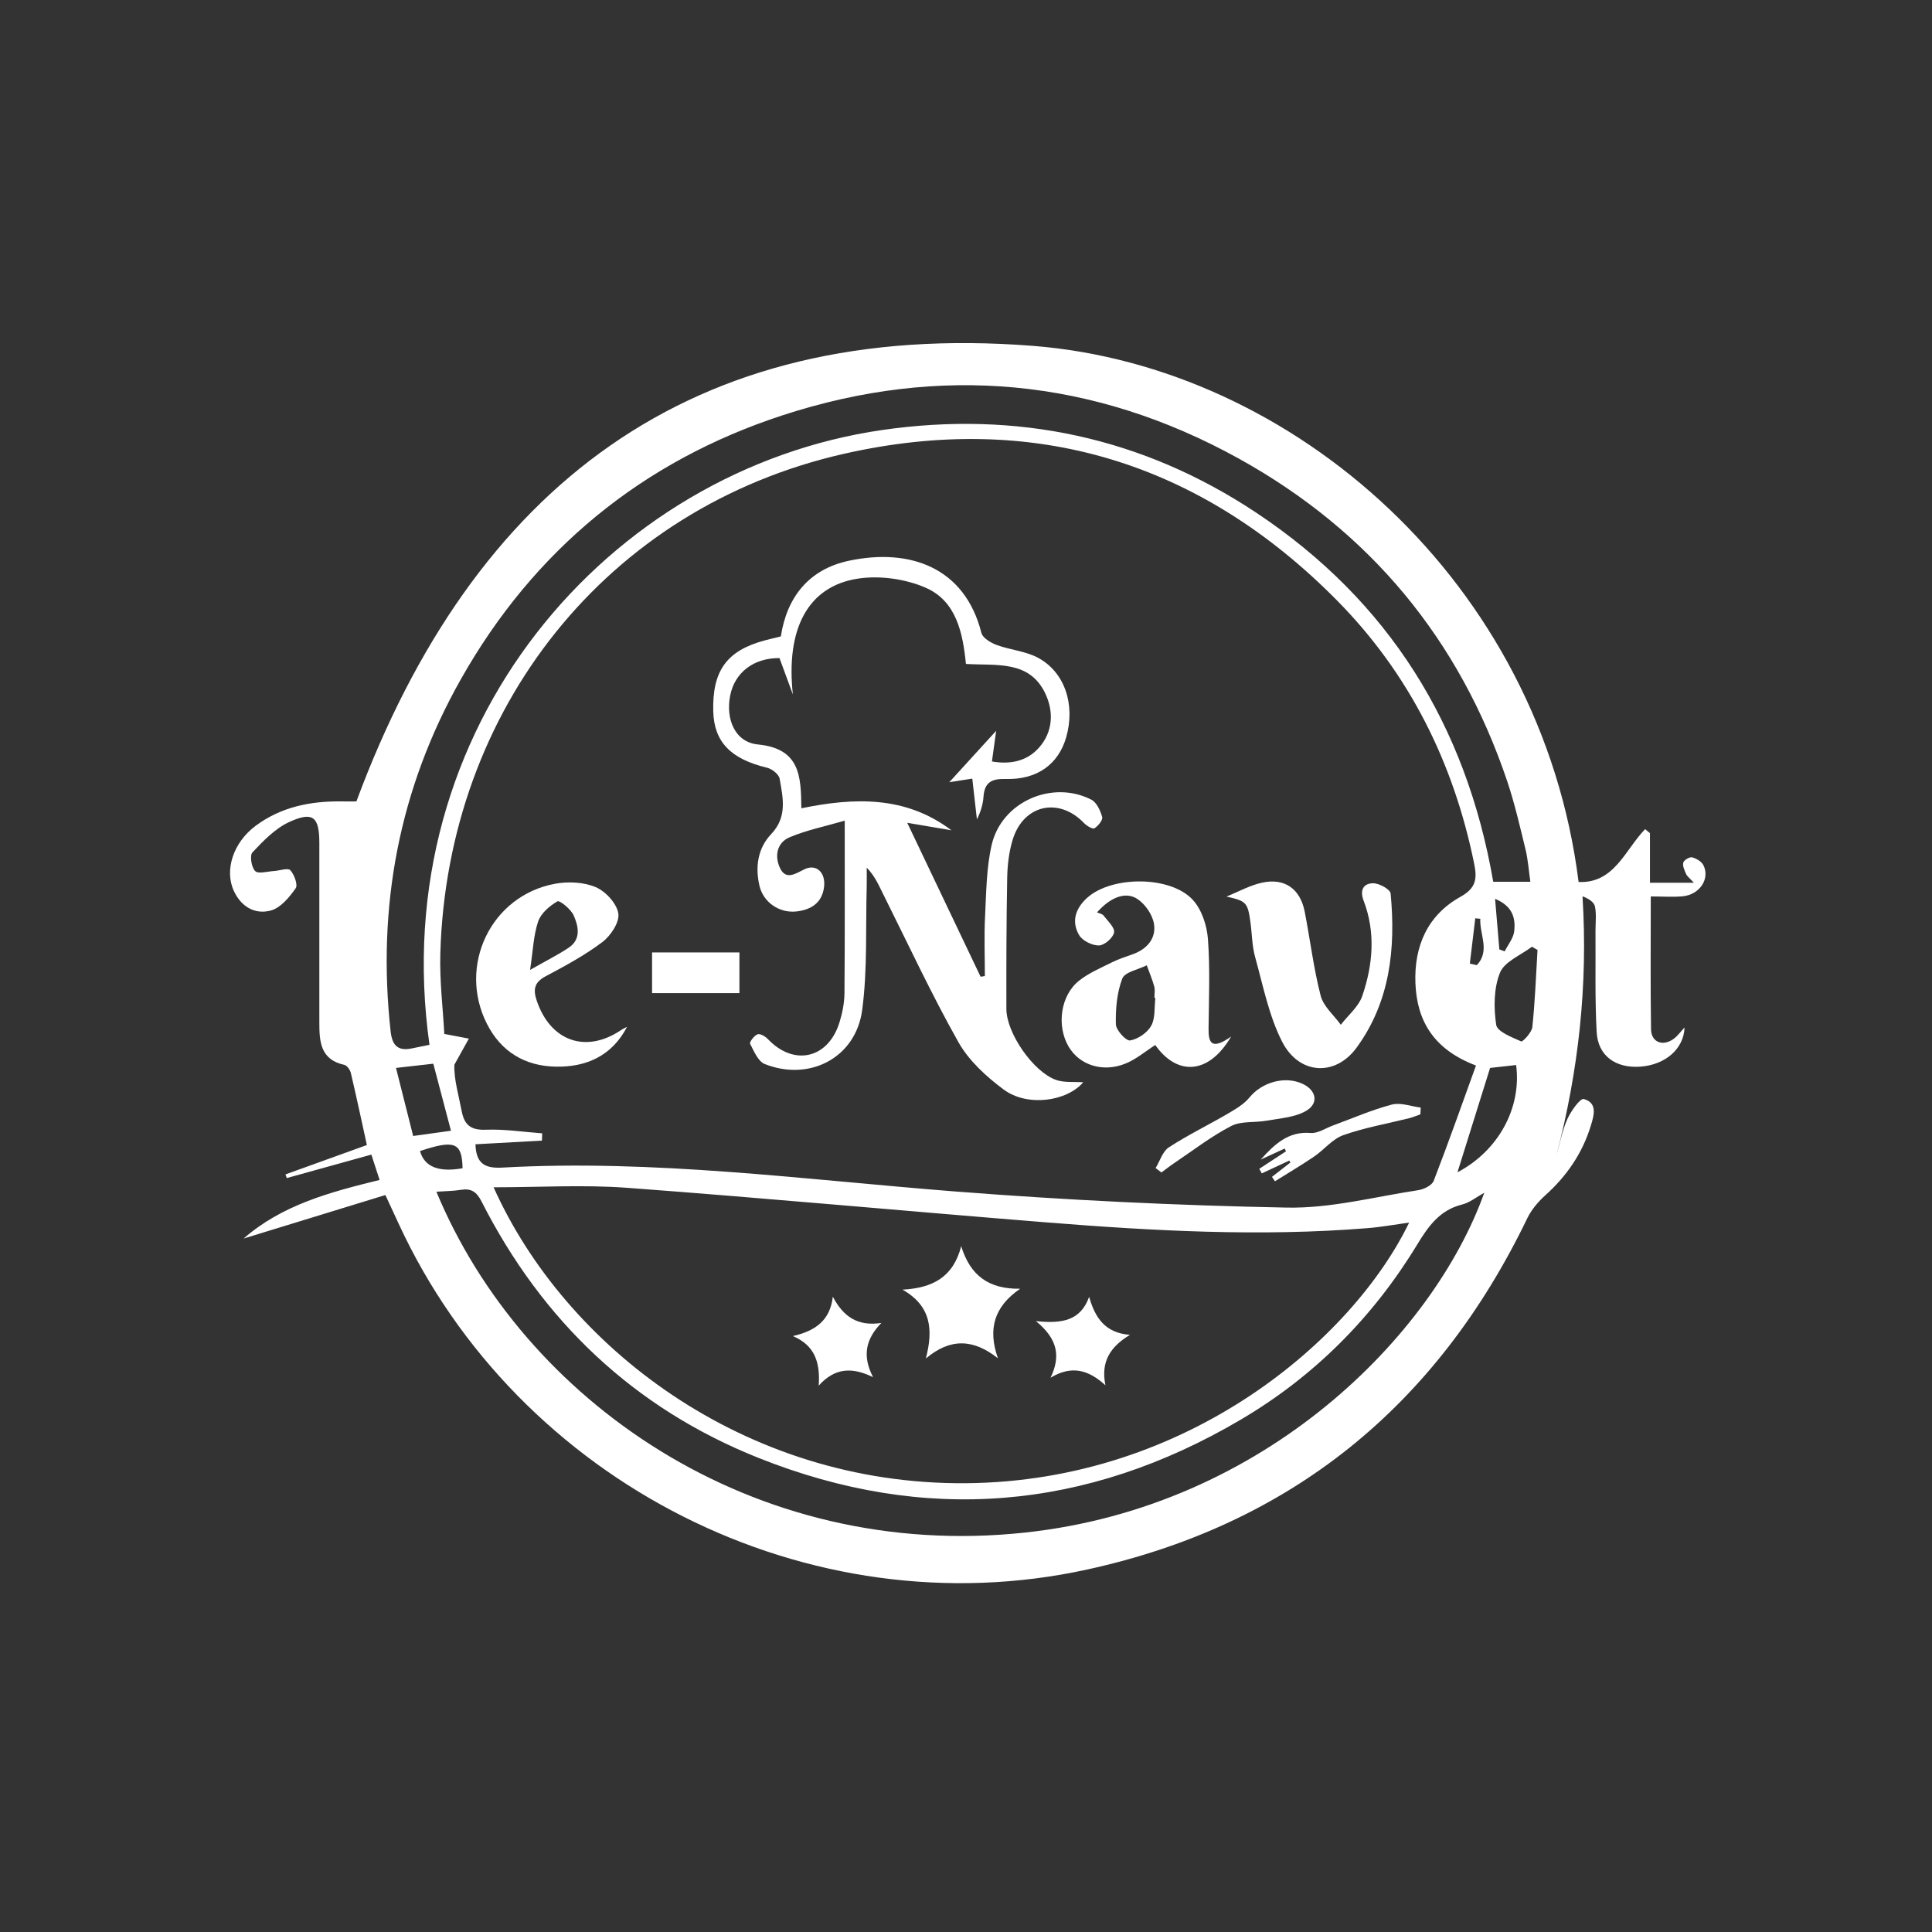 <?xml version="1.0" encoding="UTF-8"?><svg id="Calque_1" xmlns="http://www.w3.org/2000/svg" viewBox="0 0 379.57 379.57"><rect x="0" y="0" width="379.57" height="379.57" fill="#333333" stroke="none"/><defs><style>.cls-1{fill:#fff;stroke-width:0px;}</style></defs><path class="cls-1" d="m75.69,234.79c-9.51,2.92-18.67,5.73-27.83,8.54,7.56-6.6,16.88-9.1,26.72-11.51-.54-1.65-1.01-3.1-1.62-4.98-5.72,1.58-11.17,3.1-16.62,4.61-.08-.24-.16-.48-.25-.72,5.29-1.91,10.58-3.82,15.99-5.77-1.04-4.73-2.04-9.45-3.15-14.15-.15-.62-.75-1.48-1.28-1.6-4.76-1.03-4.91-4.65-4.91-8.41,0-11.73,0-23.45,0-35.18,0-5.16-1.26-6.27-5.94-4.11-2.75,1.27-5.06,3.69-7.2,5.95-.57.6-.21,2.93.53,3.67.6.61,2.39.08,3.66,0,1.12-.06,2.77-.67,3.24-.17.79.85,1.53,2.89,1.06,3.56-1.24,1.76-2.93,3.81-4.83,4.35-3.11.87-5.85-.68-7.3-3.8-1.91-4.09-.16-9.53,4.27-12.83,5.02-3.73,10.82-4.88,16.95-4.79,1.12.02,2.23,0,2.84,0,22.96-61.85,65.76-94.76,132.88-89.5,51.22,4.01,99.85,46.44,107.24,105.33,7.03.32,9.14-6.35,13.07-10.38.32.26.63.52.95.78v9.75h8.63c-.83-.91-1.31-1.24-1.52-1.7-.32-.72-.74-1.6-.56-2.26.13-.5,1.25-1.16,1.74-1.03.84.22,1.88.84,2.23,1.58,1.3,2.68-.78,5.75-4.09,6.07-1.95.19-3.93.03-6.27.03,0,8.96-.08,17.53.05,26.09.04,2.6,2.36,3.45,4.5,1.85.76-.57,1.34-1.4,2.08-2.2-.12,4.18-3.75,7.34-8.67,7.7-4.84.35-8.33-2.1-8.59-6.78-.36-6.59-.18-13.21-.23-19.82-.01-1.62.21-3.29-.1-4.85-.17-.86-1.22-1.55-2.45-2.02,1.09,17.5-.79,34.3-5.14,50.95.69-2.4,1.15-4.91,2.16-7.18.7-1.57,2.53-4.13,3.23-3.94,2.72.74,2.02,3.19,1.38,5.25-1.65,5.38-4.69,9.83-8.87,13.6-1.43,1.28-2.78,2.86-3.61,4.57-17.76,36.87-46.48,60.26-86.44,69.01-54.7,11.98-111.84-17.02-135.33-68.01-.72-1.57-1.45-3.14-2.58-5.57Zm17.72-9.99c.12,3.78,1.81,4.79,5.29,4.59,29.77-1.66,59.23,2.36,88.8,4.68,21.73,1.7,43.54,2.76,65.33,3.18,8.59.17,17.24-2.12,25.84-3.43,1.09-.17,2.66-.94,3-1.82,2.89-7.47,5.55-15.03,8.31-22.66-8.23-3.12-11.61-8.67-11.9-16.19-.28-7.28,2.4-13.37,8.85-16.96,3.15-1.75,3.28-3.63,2.68-6.57-4.04-19.79-12.71-37.24-26.91-51.63-26.93-27.29-59.76-37.24-96.83-28.85-46.72,10.57-77.97,50.26-79.36,98.12-.16,5.52.53,11.05.78,15.87,2.24.43,3.54.67,4.83.92-.95,1.71-1.9,3.41-2.85,5.12-.11,2.85.83,5.94,1.43,9.1.54,2.8,1.83,3.8,4.79,3.68,3.66-.14,7.35.44,11.03.71l-.05,1.43c-4.26.23-8.52.47-13.06.72Zm3.57,8.47c13.94,31.09,48.97,58.47,92.75,58.13,43.76-.34,76.09-28.41,87.12-51.21-2.82.39-5.5.89-8.21,1.1-21.07,1.7-42.11.54-63.12-1.14-27.45-2.2-54.87-4.75-82.33-6.79-8.53-.63-17.16-.1-26.2-.1Zm-12.6-27.99c-8.81-62.48,35.29-113.04,88.95-120.8,26.43-3.82,51.18,1.42,73.5,16.26,25.95,17.26,41.2,41.65,46.54,72.5h7.29c-.32-2.25-.46-4.37-.96-6.41-1.09-4.47-2.12-8.98-3.58-13.33-9.4-27.91-27-49.15-52.73-63.4-28.56-15.81-58.77-18.58-89.61-8.52-27.55,8.99-48.91,26.46-63.25,51.89-12.14,21.51-16.5,44.66-13.78,69.2.3,2.66,1.38,3.86,4.08,3.32,1.19-.24,2.38-.48,3.55-.72Zm1.36,28.86c16.95,40.84,62.04,72.74,115.69,66.95,47.19-5.09,80.2-38.84,90.18-66.76-1.53.84-2.86,1.95-4.38,2.32-4.38,1.1-6.6,4.25-8.8,7.86-8.7,14.32-20.27,25.93-34.7,34.42-30.29,17.84-62.03,20.53-94.7,7.5-24.49-9.77-42.51-26.92-54.44-50.41-.96-1.88-2.02-2.59-4.04-2.26-1.45.24-2.94.24-4.83.37Zm216.33-47.51c-.37-.21-.73-.42-1.1-.63-2.17,1.66-5.39,2.91-6.27,5.09-1.24,3.06-1.25,6.9-.75,10.25.2,1.35,3.08,2.44,4.92,3.26.28.13,2.07-1.76,2.18-2.81.53-5.04.72-10.11,1.02-15.17Zm-15.72,43.68c8.02-4.22,12.62-12.63,11.52-21.07-1.79.2-3.58.4-5.12.57-2.16,6.91-4.22,13.52-6.41,20.5Zm-205.18-7.13c2.79-.39,4.98-.69,7.43-1.03-1.18-4.5-2.3-8.74-3.47-13.17-2.45.28-4.63.53-7.33.83,1.16,4.6,2.23,8.86,3.37,13.36Zm9.71,6.34c-.11-5.08-1.55-5.65-8.36-3.38q1.29,4.64,8.36,3.38Zm202.85-52.93c.31,3.68.58,6.81.84,9.93.35.13.7.26,1.05.39.66-1.33,1.73-2.61,1.88-3.99.26-2.47-.26-4.88-3.76-6.33Zm-4.95,12.73c.45.1.91.2,1.36.3,2.68-2.82.51-6.07.69-9.11-.33-.03-.66-.07-.99-.1l-1.07,8.92Z"/><path class="cls-1" d="m195.71,143.59c-.24,1.75-.52,3.73-.83,6.01,3.48.61,6.83.03,9.26-2.73,2.73-3.09,2.91-7.02,1.25-10.57-3.12-6.65-9.59-5.49-15.62-5.86-.6-6.02-1.85-12.32-7.88-14.96-3.99-1.75-9.05-2.46-13.35-1.8-9.93,1.53-14.16,10.01-12.77,22.75-.87-2.38-1.75-4.76-2.63-7.14-5.04-.04-8.79,2.8-9.69,7.38-.9,4.57.91,9.15,5.46,9.59,8.36.82,8.44,6.33,8.53,12.54,10.48-2.16,20.52-2.45,29.48,4.32-2.63-.45-5.27-.89-8.68-1.47,5,10.49,9.71,20.37,14.41,30.24l.84-.13c0-3.89-.16-7.8.04-11.68.24-4.71.25-9.53,1.3-14.09,1.95-8.46,11.87-12.82,19.57-8.89,1.05.54,1.79,2.15,2.14,3.41.17.59-.79,1.76-1.52,2.22-.34.22-1.51-.47-2.03-1.01-4.96-5.2-11.97-3.64-14.05,3.31-.71,2.35-1.01,4.9-1.06,7.37-.16,8.6-.18,17.21-.16,25.81,0,4.75,5.3,12.41,9.8,13.97,1.6.55,3.47.32,5.3.45-3.28,3.8-11.01,4.85-15.61,1.44-3.43-2.54-6.87-5.69-8.93-9.35-5.36-9.53-9.98-19.48-14.87-29.27-.83-1.65-1.54-3.36-3.13-4.99,0,1.25.03,2.49,0,3.74-.23,8.09.17,16.26-.89,24.24-1.25,9.37-10.35,14.1-19.15,10.6-1.3-.52-2.12-2.52-2.87-3.98-.17-.33.81-1.62,1.47-1.86.52-.18,1.54.43,2.05.97,5.07,5.33,11.79,3.84,14.02-3.25.59-1.88.99-3.9,1-5.86.09-10.94.05-21.89.05-33.83-3.89,1.13-7.5,1.86-10.82,3.26-2.57,1.08-2.99,3.81-1.87,6.1,1.17,2.4,3.06,1.02,4.78.19,2.3-1.12,4.19.59,3.85,3.47-.38,3.11-2.5,4.46-5.35,4.81-3.38.41-6.57-1.75-7.34-5.03-.87-3.73-.33-7.4,2.31-10.17,3.21-3.38,2.3-7.14,1.65-10.88-.15-.86-1.5-1.92-2.47-2.15-7.12-1.71-10.4-5.05-10.57-11.06-.21-7.97,2.63-11.92,10.03-13.93.96-.26,1.93-.48,3.25-.81,1.18-7.7,5.49-13.2,13.4-14.87,11.88-2.51,22.74,1.26,26,14.18.25,1,1.83,1.94,2.99,2.37,2.65.98,5.66,1.2,8.1,2.5,5.32,2.84,7.4,9.26,5.57,15.64-1.52,5.29-5.7,8.37-11.89,8.19-2.81-.08-4.16.69-4.36,3.52-.1,1.47-.54,2.91-1.29,4.42-.29-2.59-.59-5.18-.91-8.01-1.66.26-3.31.52-4.52.71,2.91-3.2,6.01-6.6,9.19-10.08Z"/><path class="cls-1" d="m241.88,203.64c-4.43,7.55-10.63,7.75-14.91,1.67-1.96,1.25-3.78,2.82-5.89,3.66-4.48,1.8-9.03.26-11.15-3.37-2.38-4.1-1.58-10.04,2.08-12.94,1.92-1.52,4.27-2.5,6.48-3.61,1.33-.66,2.77-1.11,4.17-1.62,2.79-1.03,4.52-3.16,4.05-5.96-.3-1.79-1.74-3.87-3.28-4.87-2.31-1.5-5.27-.32-7.91,2.65.41.19,1.02.27,1.29.62.82,1.07,2.25,2.38,2.06,3.34-.2,1.06-1.91,2.53-2.98,2.54-1.32.02-3.24-.93-3.89-2.05-1.56-2.68-.69-5.27,1.61-7.33,4.83-4.33,16.41-4.36,20.78.47,1.73,1.92,2.74,5.03,2.93,7.69.43,5.82.18,11.7.12,17.55-.03,2.75.54,4.32,4.43,1.57Zm-14.9-7.57c-.06,0-.12-.01-.18-.02,0-.75.16-1.54-.03-2.23-.39-1.42-.97-2.79-1.47-4.17-1.67.84-4.31,1.31-4.81,2.61-1.06,2.76-1.33,5.95-1.26,8.96.02,1.16,2,3.32,2.79,3.19,1.54-.25,3.39-1.51,4.15-2.88.84-1.5.59-3.61.82-5.45Z"/><path class="cls-1" d="m240.94,176.15c2.32-.93,4.57-2.2,6.98-2.73,4.46-.99,7.53,1.19,8.41,5.7,1.07,5.5,1.74,11.09,3.13,16.49.54,2.11,2.59,3.82,3.96,5.72,1.45-1.88,3.51-3.56,4.23-5.69,2.08-6.11,2.64-12.44.26-18.67-.81-2.12-.03-3.41,1.84-3.44,1.19-.02,3.39,1.19,3.46,2.01,1.02,10.78-.1,21.28-6.69,30.29-4.2,5.74-11.32,5.32-14.63-1.18-2.6-5.1-3.73-10.98-5.29-16.58-.63-2.26-.62-4.68-.95-7.03-.53-3.76-.83-4.03-4.72-4.9Z"/><path class="cls-1" d="m123.2,201.72c-2.95,5.71-7.99,7.95-14,7.84-6.05-.11-10.74-2.9-13.54-8.42-5.78-11.42.8-25.18,13.37-27.51,2.58-.48,5.64-.34,8,.66,1.95.83,4.13,3.19,4.45,5.16.28,1.71-1.49,4.39-3.12,5.62-3.45,2.61-7.33,4.7-11.17,6.74-2.3,1.22-2.47,2.68-1.71,4.87,2.71,7.9,9.63,10.33,16.5,5.72.38-.26.81-.45,1.22-.67Zm-19.06-11.17c3.1-1.76,5.41-2.92,7.56-4.34,2.52-1.67,1.95-4.24,1-6.37-.54-1.23-2.75-3-3.18-2.76-1.54.89-3.24,2.34-3.79,3.95-.92,2.72-1.01,5.73-1.59,9.52Z"/><path class="cls-1" d="m128.11,195.11v-7.99h17.16v7.99h-17.16Z"/><path class="cls-1" d="m227.04,229.48c.85-1.39,1.37-3.27,2.6-4.07,3.72-2.42,7.74-4.37,11.58-6.61,1.53-.9,3.18-1.86,4.27-3.2,2.41-2.95,6.88-4.28,10.37-2.69,2.78,1.27,3.32,3.88.67,5.38-2.2,1.25-5.05,1.41-7.65,1.88-2.34.43-5.03.03-7.01,1.06-3.94,2.04-7.5,4.81-11.21,7.3-.85.57-1.65,1.21-2.48,1.82-.38-.29-.76-.58-1.15-.87Z"/><path class="cls-1" d="m247.72,227.78c2.66-2.96,5.41-5.56,9.77-5.19,1.43.12,2.97-.96,4.46-1.5,3.82-1.4,7.58-3.05,11.5-4.08,1.72-.45,3.77.35,5.67.59-.02.44-.04.89-.06,1.33-.73.25-1.44.56-2.18.75-4.33,1.08-8.76,1.85-12.95,3.33-2.16.76-3.8,2.89-5.79,4.24-2.5,1.69-5.1,3.23-7.66,4.83-.19-.29-.38-.58-.58-.87,1.21-.94,2.41-1.88,3.62-2.82-.07-.13-.15-.25-.22-.38-1.8.84-3.6,1.68-5.4,2.52-.17-.3-.33-.6-.5-.9,1.75-1.15,3.5-2.29,5.25-3.44-.08-.18-.17-.37-.25-.55-1.56.72-3.11,1.44-4.67,2.16Z"/><path class="cls-1" d="m188.84,244.83c1.8,5.83,5.47,8.46,11.59,8.36-5.12,3.51-6.4,7.92-4.37,13.67-4.82-3.81-9.31-4.03-14.16.03,1.44-5.57,1.11-10.29-4.59-13.52,5.89-.32,9.96-2.42,11.53-8.54Z"/><path class="cls-1" d="m203.52,259.55c5.29.57,8.79-.16,10.46-4.77,1.17,4.18,3.19,7.11,8.02,7.47-3.86,2.33-5.78,5.26-4.82,9.91-3.31-3.01-6.6-4.01-10.79-1.48,1.99-4.12,1.5-7.56-2.87-11.13Z"/><path class="cls-1" d="m173.17,259.9c-3.16,3.23-3.77,6.56-1.64,10.67-4.02-1.97-7.46-1.94-10.68,1.66.29-4.35-.61-7.84-5.08-9.74,4.31-.99,7.3-2.97,7.85-7.73,2.07,3.91,4.86,5.87,9.56,5.15Z"/></svg>